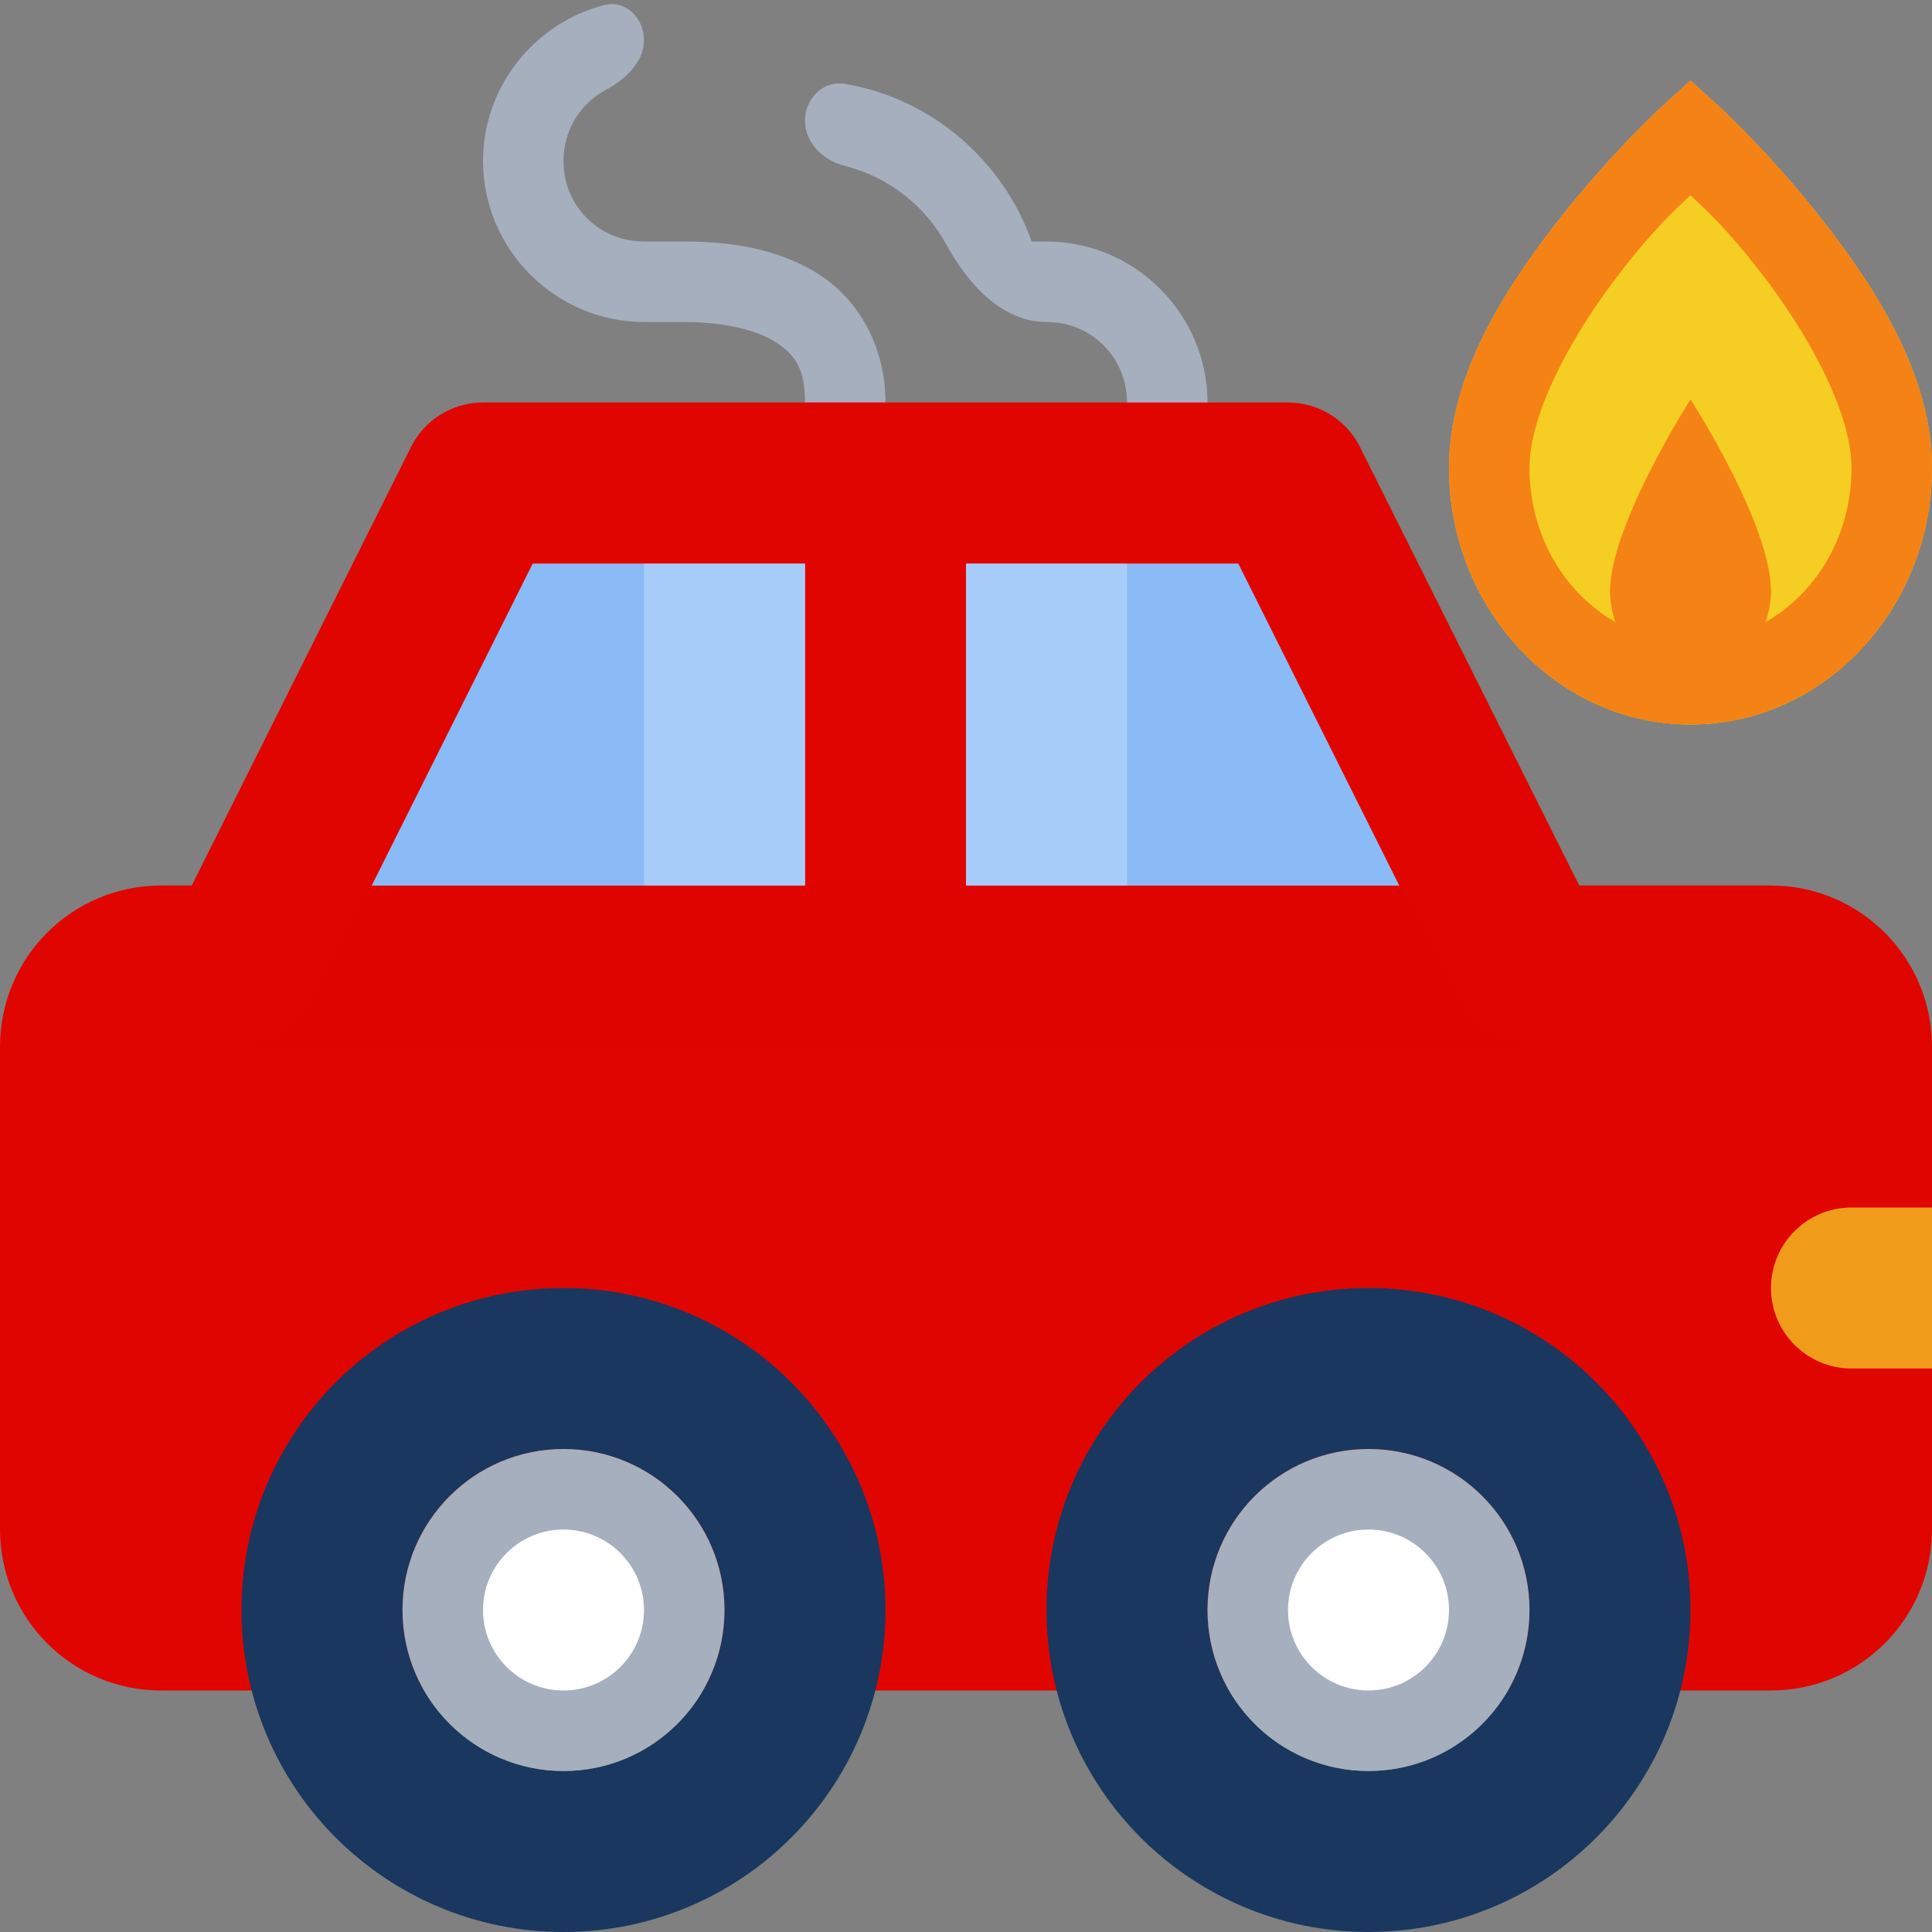 <svg width="24" height="24" viewBox="0 0 24 24" fill="none" xmlns="http://www.w3.org/2000/svg">
<rect x="0" y="0" width="24" height="24" fill="#808080" stroke="none"/>
<path d="M10.498 1.042C10.226 0.996 10 1.224 10 1.5V1.5C10 1.776 10.227 1.994 10.495 2.061C11.041 2.199 11.495 2.559 11.757 3.04C12.021 3.526 12.448 4 13 4V4C13.559 4 14 4.441 14 5C14 5.312 13.922 5.492 13.793 5.645C13.747 5.697 13.692 5.748 13.628 5.796C13.407 5.963 13.272 6.244 13.376 6.502V6.502C13.479 6.757 13.774 6.887 14.011 6.745C14.208 6.626 14.393 6.478 14.551 6.289C14.828 5.961 15 5.516 15 5C15 3.902 14.098 3 13 3H12.816C12.456 1.991 11.576 1.225 10.498 1.042ZM8 0.5C8 0.224 7.773 -0.006 7.505 0.063C6.644 0.285 6 1.073 6 2C6 3.098 6.902 4 8 4H8.5C8.992 4 9.402 4.098 9.641 4.254C9.879 4.41 10 4.582 10 5H11C11 4.312 10.672 3.734 10.188 3.418C9.703 3.102 9.113 3 8.5 3H8C7.441 3 7 2.559 7 2C7 1.616 7.208 1.288 7.52 1.12C7.763 0.989 8 0.776 8 0.5V0.5Z" fill="#A5AFBE"/>
<path d="M1 19V13C1 12.448 1.448 12 2 12H3L6 6H16L19 12H22C22.552 12 23 12.448 23 13V19C23 19.552 22.552 20 22 20H2C1.448 20 1 19.552 1 19Z" fill="#E10500"/>
<path d="M3 12C3.48 12 16.533 12 19 12" stroke="#E10500" stroke-opacity="0.5" stroke-width="2" stroke-miterlimit="2.613" stroke-linecap="round" stroke-linejoin="round"/>
<path d="M6.5 7L4.5 11H10V7H6.5Z" fill="white"/>
<path d="M12 11V7H15.5L17.5 11H12Z" fill="white"/>
<path d="M6.5 7L4.5 11H10V7H6.5Z" fill="#1978F0" fill-opacity="0.5"/>
<path d="M12 11V7H15.5L17.5 11H12Z" fill="#1978F0" fill-opacity="0.5"/>
<path d="M5 20H2C1.448 20 1 19.552 1 19V13C1 12.448 1.448 12 2 12H3L6 6H16L19 12H22C22.552 12 23 12.448 23 13V19C23 19.552 22.552 20 22 20H19M9 20H15" stroke="#E10500" stroke-width="2" stroke-miterlimit="2.613" stroke-linecap="round" stroke-linejoin="round"/>
<path d="M22 16C22 15.448 22.448 15 23 15H24V17H23C22.448 17 22 16.552 22 16V16Z" fill="#F5CD23" fill-opacity="0.75"/>
<path d="M7 23C8.657 23 10 21.657 10 20C10 18.343 8.657 17 7 17C5.343 17 4 18.343 4 20C4 21.657 5.343 23 7 23Z" stroke="#19375F" stroke-width="2" stroke-miterlimit="2.613" stroke-linecap="round" stroke-linejoin="round"/>
<path d="M7 22C8.105 22 9 21.105 9 20C9 18.895 8.105 18 7 18C5.895 18 5 18.895 5 20C5 21.105 5.895 22 7 22Z" fill="#A5AFBE"/>
<path d="M7 21C7.552 21 8 20.552 8 20C8 19.448 7.552 19 7 19C6.448 19 6 19.448 6 20C6 20.552 6.448 21 7 21Z" fill="white"/>
<path d="M17 23C18.657 23 20 21.657 20 20C20 18.343 18.657 17 17 17C15.343 17 14 18.343 14 20C14 21.657 15.343 23 17 23Z" stroke="#19375F" stroke-width="2" stroke-miterlimit="2.613" stroke-linecap="round" stroke-linejoin="round"/>
<path d="M17 22C18.105 22 19 21.105 19 20C19 18.895 18.105 18 17 18C15.895 18 15 18.895 15 20C15 21.105 15.895 22 17 22Z" fill="#A5AFBE"/>
<path d="M17 21C17.552 21 18 20.552 18 20C18 19.448 17.552 19 17 19C16.448 19 16 19.448 16 20C16 20.552 16.448 21 17 21Z" fill="white"/>
<rect opacity="0.25" x="12" y="7" width="2" height="4" fill="white"/>
<rect opacity="0.25" x="8" y="7" width="2" height="4" fill="white"/>
<path d="M21 1L20.664 1.306C20.664 1.306 20.011 1.901 19.357 2.739C18.703 3.578 18 4.657 18 5.813C18 7.551 19.332 9 21 9C22.668 9 24 7.551 24 5.813C24 4.657 23.297 3.578 22.643 2.739C21.989 1.901 21.336 1.306 21.336 1.306L21 1Z" fill="#F5CD23"/>
<path d="M21 1L20.664 1.306C20.664 1.306 20.011 1.901 19.357 2.739C18.703 3.578 18 4.657 18 5.813C18 7.551 19.332 9 21 9C22.668 9 24 7.551 24 5.813C24 4.657 23.297 3.578 22.643 2.739C21.989 1.901 21.336 1.306 21.336 1.306L21 1ZM21 2.424C21.207 2.625 21.429 2.815 21.857 3.364C22.453 4.128 23 5.114 23 5.813C23 6.659 22.562 7.366 21.934 7.728C21.971 7.608 22 7.484 22 7.35C22 6.504 21 4.962 21 4.962C21 4.962 20 6.522 20 7.35C20 7.484 20.029 7.608 20.066 7.728C19.438 7.366 19 6.659 19 5.813C19 5.114 19.547 4.128 20.143 3.364C20.571 2.815 20.793 2.625 21 2.424Z" fill="#F58214"/>
</svg>
